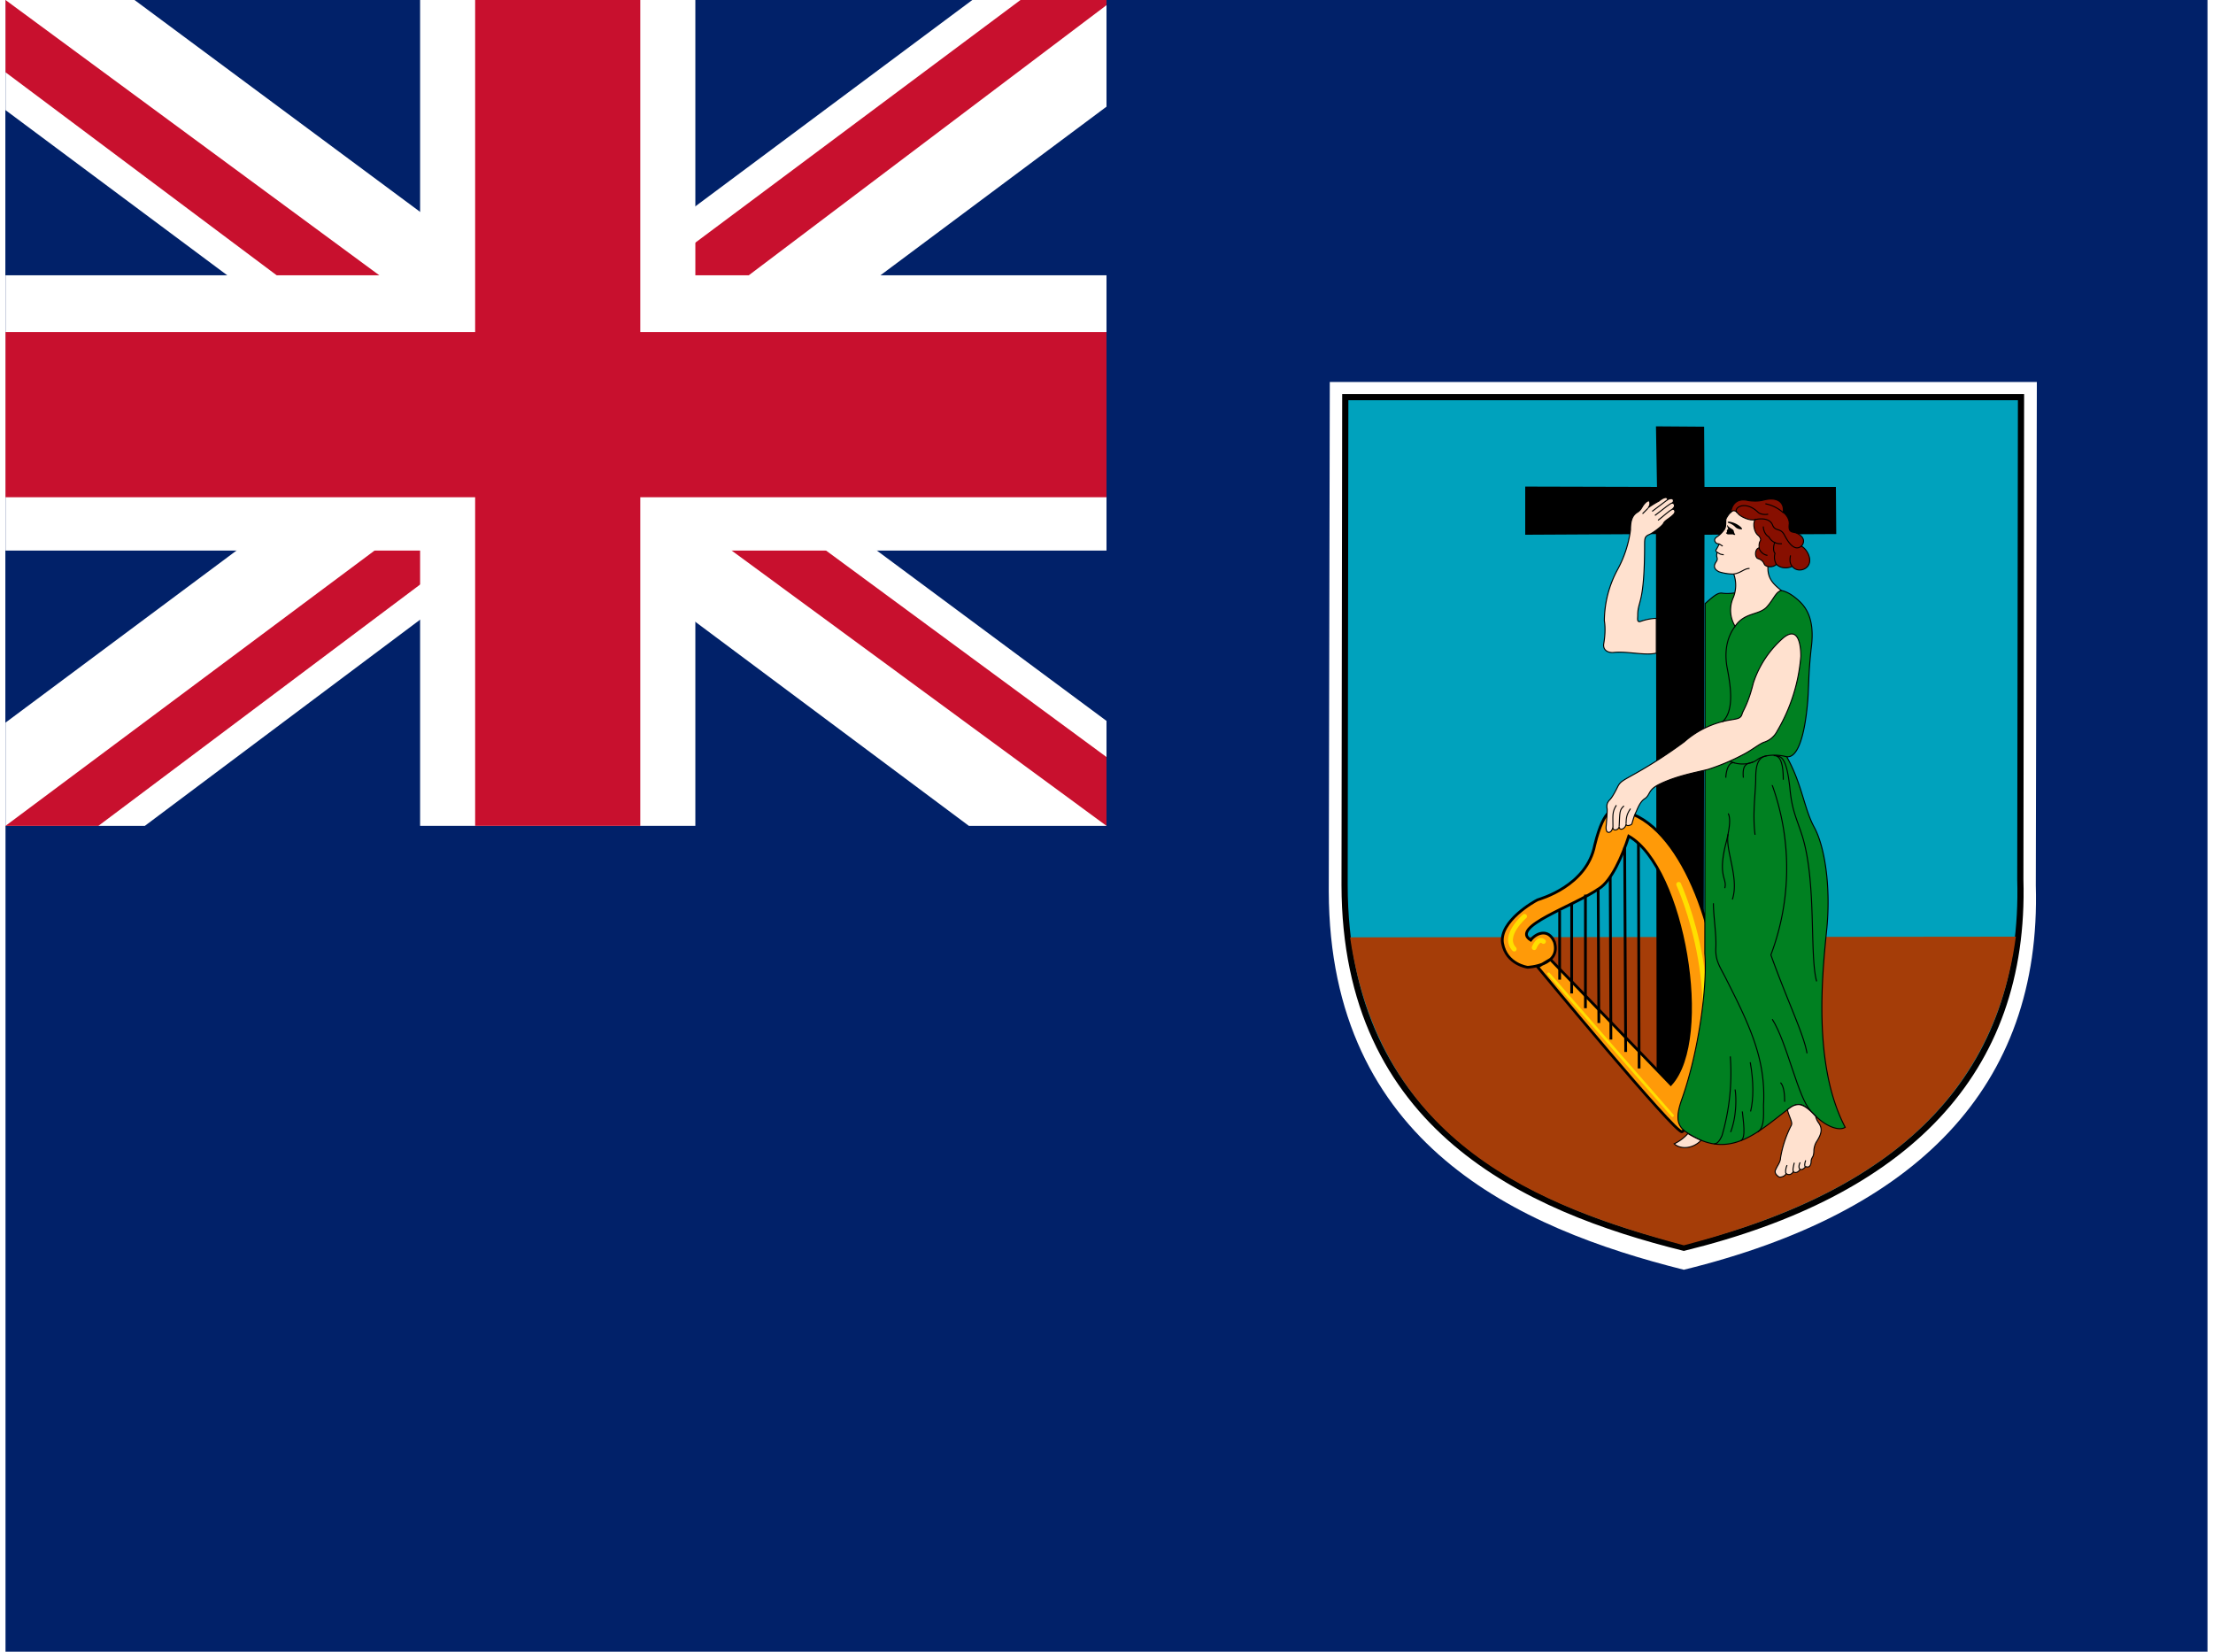 <svg xmlns="http://www.w3.org/2000/svg" width="1.34em" height="1em" viewBox="0 0 640 480"><path fill="#012169" d="M0 0h640v480H0z"/><path fill="#fff" d="M384.9 111h205.5l-.3 146.3c1.7 58.7-34.9 95.2-102.3 111.7c-47.9-12-103-36.5-103.2-110z"/><path fill="#00a2bd" stroke="#000" stroke-width="1.8" d="M389.4 115.4h196.4l-.2 140.2c1.6 56.3-33.4 91.2-97.8 107c-45.8-11.4-98.5-35-98.6-105.4z"/><path fill="#a53d08" d="M584.3 272.2c-7.2 53.7-48.6 77.2-96.5 89.7c-42.5-11.4-88.2-29.6-97-89.5z"/><path d="m480 141.5l-.3-17.6l14 .1l.1 17.5H532l.1 13.7l-38.3.2l-.3 161.4l-13.6.1l-.2-161.7l-38 .2v-14z"/><path fill="#ff9a08" fill-rule="evenodd" stroke="#000" stroke-width=".8" d="m449 278.8l35 36.3c12.1-13.3 3.7-63-12.2-72.1c-1.9 5.9-5.1 13-8.6 15.2c-7.5 5.2-26.1 11.2-19.9 15c1.4-1.9 5.1-3.7 6.9.6c2 6.9-7.8 7.3-7.8 7.3s-6.2-.8-7.3-7c-1-6.4 9.3-12.2 10.2-12.6c.8-.3 14.3-4 16.6-15.9c2.9-11.8 5.8-10 6.3-10.2c17.7 1.7 29.2 33.3 29.9 55.5c.6 22.2-9 37-10.8 38c-1.7.9-42-47.9-42-47.9z"/><path fill="#ff9a08" stroke="#000" stroke-width=".8" d="m474.6 245l.2 65.5m-4.2-64.2l.3 59.4m-4.5-50.8l.2 47.2m-3.7-43.9l.2 39.1m-3.9-37.3v33m-4-30.4v26.1m-3.5-24v20"/><g fill="none" stroke="#ffdf00" stroke-linecap="round" stroke-width="1.8"><path stroke-width=".8" d="m448.5 283l36 41.2"/><path stroke-width="1.4" d="M486.3 257s16.4 35.7 1.2 65m-43.2-46.6s1.2-3.1 2.7-1.8m-5.5-7.3s-6.6 5.7-3 9.5"/></g><path fill="#008021" stroke="#000" stroke-width=".3" d="M494 175.4c2.3-2 3.6-3.3 5.1-3c1.5.2 3.5 0 5-.4a31 31 0 0 1 12-.4c1 .2 2.5.7 4.6 2.5c2.1 1.8 5.2 5 4.2 13.6s-.7 12.3-1.2 17.2c-.8 8.5-2.7 15.5-6 15c4.5 8 5 15 8 20.5s4.8 16.8 3.7 29c-1.2 12.3-4.4 39.7 5.3 58.2c-1.6 1.1-5.5 0-9-3.7s-5-3.6-7.8-1.4c-8.8 6.7-17 14.8-29.1 6.7c-2.8-1.8-3.6-4-1.6-9.7c5-14 7.5-33.4 6.7-42.4z"/><path fill="#ffe1cf" stroke="#000" stroke-width=".3" d="M502.3 166.8a9.6 9.6 0 0 1-.1 6.8a9 9 0 0 0 .5 8.4c2.7-4 6.6-3.2 9-5.4c2.2-2.3 2.7-4.5 4.4-5c-1.7-1.5-4.3-3.2-3.8-7.5c.6-4.4 6.7-8 1.2-14.6a8 8 0 0 0-13.4 1.2c-.3.8.2 2.4-.7 3.4a8 8 0 0 1-2.1 2c-.5.4-.8.9-.2 1.6c.2.3.6.3 1 .4l-.8 1.5c-.3.3-.2.6.2 1c-.5 1.3.4 1.5-.2 2.5c-.6.9-1.2 2 .6 3c.6.3 3 .8 4.4.7zm-22.5 23c-3.2.8-8.4-.6-12.3-.2c-1.8.2-3.2-.7-3-2.4c.3-1.7.6-4.4.2-6.8a31.6 31.6 0 0 1 3.8-14.8a33 33 0 0 0 3.8-11.6c0-1.9.2-3.9 1.8-5c1.2-.7 1.4-1.4 1.8-2c1-1.5 2-1.8 2-1c.1.5 0 1-.5 1.6c1-.8 2.8-1.8 3.2-2c.4-.4 2.4-1.8 2.5-.4c.8-.4 1.4-.4 1.6 0c.2.5 0 .7-.3 1c.6 0 1.2.9 0 1.8c.7-.2 1.3.8.2 1.7c-1 1-2.4 1.6-2.7 2.4c-.4.8-3.2 2.9-4.3 3.3c-1.1.5-1.2 1.1-1.2 2.7c0 17.8-2 16.3-2 20.7c0 1-.3 2.1.8 1.8a15 15 0 0 1 4.6-.9v10zm.7 38.2c5.2-2.6 11.2-3.6 14.3-4.4a62.4 62.4 0 0 0 10.4-4.4c2.5-1.3 4.5-3 5.9-3.5a6.5 6.5 0 0 0 3.8-3.2a50.4 50.4 0 0 0 6.9-21.8c0-4-1-8.6-5-5.4a29.6 29.6 0 0 0-8.8 13.2c-1.6 6.4-3 7.9-3.3 9.1c-.4 1.3-1.6 1.3-3.2 1.6a26.7 26.7 0 0 0-13.6 6.4a136 136 0 0 1-14.2 9.2c-3.7 2.1-4.4 2.3-5.2 4c-.8 1.6-1.6 3-2.2 3.6c-.8.8-1 1.6-.8 2.6c.1.8-.2 4.2-.3 5.4c0 1.2.3 1.4.7 1.5c.4 0 1-.2 1.3-1.6c-.2 1.4 1.7 1 1.8-.1c0 1.5 2 .6 2-.8c0 1 1.7.3 1.7 0c.4-1.3.7-2.5 1.2-3.4c.6-1.4 1.3-3.2 2.7-4c1.5-1.2.8-2.4 3.9-4zm37.4 94.5c.3 1.3 1 2.7 1.2 3.6c.2.8-.2 1.1-.4 1.6a32.8 32.8 0 0 0-2.8 8.8c0 1.2-1 2.4-1.3 3.2c-.5.8-.3 1.5.8 2.3c.4.3 2-.2 2.1-1c.7.6 1.6.4 2.1-.5c.6.5 1.5.2 2-.7c.5.3 1.3-.3 1.6-.8c.8.4 1.6 0 1.6-1.6c0-.4.3-1 .5-1.3c.2-.4.3-1.1.3-1.7c0-.7.3-2 .9-2.8c.6-1 1.5-2.5 1.1-4c-.4-1.4-1-1.3-1.5-3.2c-1.3-1.4-3-3.2-4.8-3.4c-1.8 0-2.8 1.1-3.4 1.5zm-32.9 9.9c1.7 1.6 5.3 1.6 7.8-1c-.9-.4-3-1.4-3.8-2a12.4 12.4 0 0 1-4 3z"/><path fill="#870f00" stroke="#000" stroke-width=".3" d="M501.4 149c.6-4 3.5-4 5.3-3.5c.8.1 2.6.3 4.4-.2c3.4-.9 6 .3 5.6 3.6c1 .7 2 2.3 1.7 3.7c-.1 1.4.2 2 1.4 2.1c1.3.2 4 1.8 2.2 4c1.7 1 3 3.7 2.1 5.4c-.9 1.8-3.6 2.1-4.8.5c-1.3.6-3.3.7-4.6-.6c-.9 1-3 .9-3.5 0c-.4-1-1-1.4-1.9-1.7c-.9-.3-1-2.8.4-3.1c-.1-.8 0-1.6.3-2c.3-.4 0-1.2-.8-1.8c-.8-.7-1.5-3-.7-4.4c-1.4.5-4.4-.9-5-1.8c-.7-1-1.6-1-2.1-.2z"/><g fill="none" stroke="#000" stroke-width=".3"><path d="M502.3 166.8c2.2-.3 3-1.6 4.6-1.6m-9.4-4.7l.5.3c.4.3 1 .4 1.4.4m-1.3-3.1l1 .6m4.2-9.7c-1.3-1.3 2.2-3.8 6-.2c.8.8 2.5.8 3 .6m-3.8 1.6c1.8-.4 4.3-.4 5.1 1.6c.8 2 2.3.6 3.5 3c1.2 2.3 3 4.8 5 3m-7.4 5.4a4 4 0 0 1-.4-3.2c-.7-.8-.4-2.5 0-3.3m-4.6 1.7c0 .7 1 2 2.4 2.2m7.2 3.2c-.8-1-.7-2-.5-3.2"/><path d="M510.9 153c0 1.1.6 2.5 1.6 3c.3.6 1.4 2.2 3.8 2m.4-9a10.9 10.9 0 0 0-5.2-2.6m-8.8 35.6c-2 2.7-3.2 6.4-2.4 11.6c1 5.2 2.4 12.8-1.3 16.2m18.6 10.1c-2.6-.7-6.4-.7-8.5.9c-2 1.5-5.6 1.6-7.9.4"/><path d="M512 219.6c-2.3.4-3.3 2.1-3.3 6.4c0 4.2-1 10.4-.2 16.6m-.6-21.1c-1.6.4-3.2.4-2.8 4.5m-5.1 0c.1-2.4 1-4.8 2.6-4.3m14.1 4.9c0-5.6-1.2-7.1-2.8-7c2.2 0 3.7.3 4.7 9.2c.6 6.8 2 9 3.7 14.4c4.1 13.6 2 34.5 4.1 42m-12.9-57a71.4 71.4 0 0 1-.4 49.3c4.8 13.4 9.6 23.1 10.5 28.6m-23.9-48c.8-2.9-2.2-3.2.4-13.3c1.1-4.4 1.3-7 .6-8.4"/><path d="M500.7 242.4c-1 4.4 3.3 12.8 1.2 19m-5.5 1.1c0 4 .9 9 .7 13c-.2 3.9 1.4 5.7 3.2 9.4c6.8 13.4 11.2 22.9 10.7 35.5c-.2 2.4.6 7.2-1.8 8.6m-12.6 3.4c.7 0 1.4-.4 2.3-2.4a64.8 64.8 0 0 0 2.4-23m1.4 9.6c.4 2.6.4 8-1.3 12.4"/><path d="M507.1 308.7c1 5.6 1 10.7.1 14.3m-2.4 0c.2 2.2 1.2 8-.5 8.5m9.2-35.3c4.3 6.7 7.6 23.2 11.2 26.6m-7.6-2.6c0-1.8-.1-4.4-1.2-5.6M471 239.4c.1-1.2-.1-2.4 1.3-4.4m-3.3 5.2c.2-4.4.1-4.8 1.4-6m-3.2 6.1c0-3.2-.3-4.3 1-6.3m14.9-88.8l-4.5 3.4m5.8-2.4c-.5 0-2.1 1.4-5 3.6m5.1-1.8c-1 .4-2.6 2-4.2 3.2m-2.9-3.5l-1.6 1.6M517.5 341c-.2-.2-.2-1.3.3-2.4m1.9 1.9c-.4-.3 0-1.7.2-2.6m1.7 1.9c-.4-.2-.5-1 0-2m1.5 1.2c-.2 0-.3-.6.1-1.8"/></g><path d="M500.5 152.7c.8 1 1.7 1 1.8 1.6c.2.8.3.8.4 1c.2.2-.4.2-.6 0h-1.4c-.4 0-.8-.5-.6-.5c.3-.1.3-.2.2-.4c0-.3.2-.6.4-.7l-.1-.3c-.2-.3-.3-1-.1-.8zm.5-1.1a6.4 6.4 0 0 1 3.4 1.6c.7.8.1.6-.2.6s-1-.2-1.4-.6a4.6 4.6 0 0 0-1.9-1.2c-.3 0-.6-.4 0-.4z"/><path fill="#012169" d="M0 0h320v240H0z"/><path fill="#FFF" d="m37.5 0l122 90.5L281 0h39v31l-120 89.5l120 89V240h-40l-120-89.5L40.5 240H0v-30l119.5-89L0 32V0z"/><path fill="#C8102E" d="M212 140.5L320 220v20l-135.5-99.5zm-92 10l3 17.5l-96 72H0zM320 0v1.5l-124.5 94l1-22L295 0zM0 0l119.5 88h-30L0 21z"/><path fill="#FFF" d="M120.5 0v240h80V0zM0 80v80h320V80z"/><path fill="#C8102E" d="M0 96.5v48h320v-48zM136.5 0v240h48V0z"/></svg>